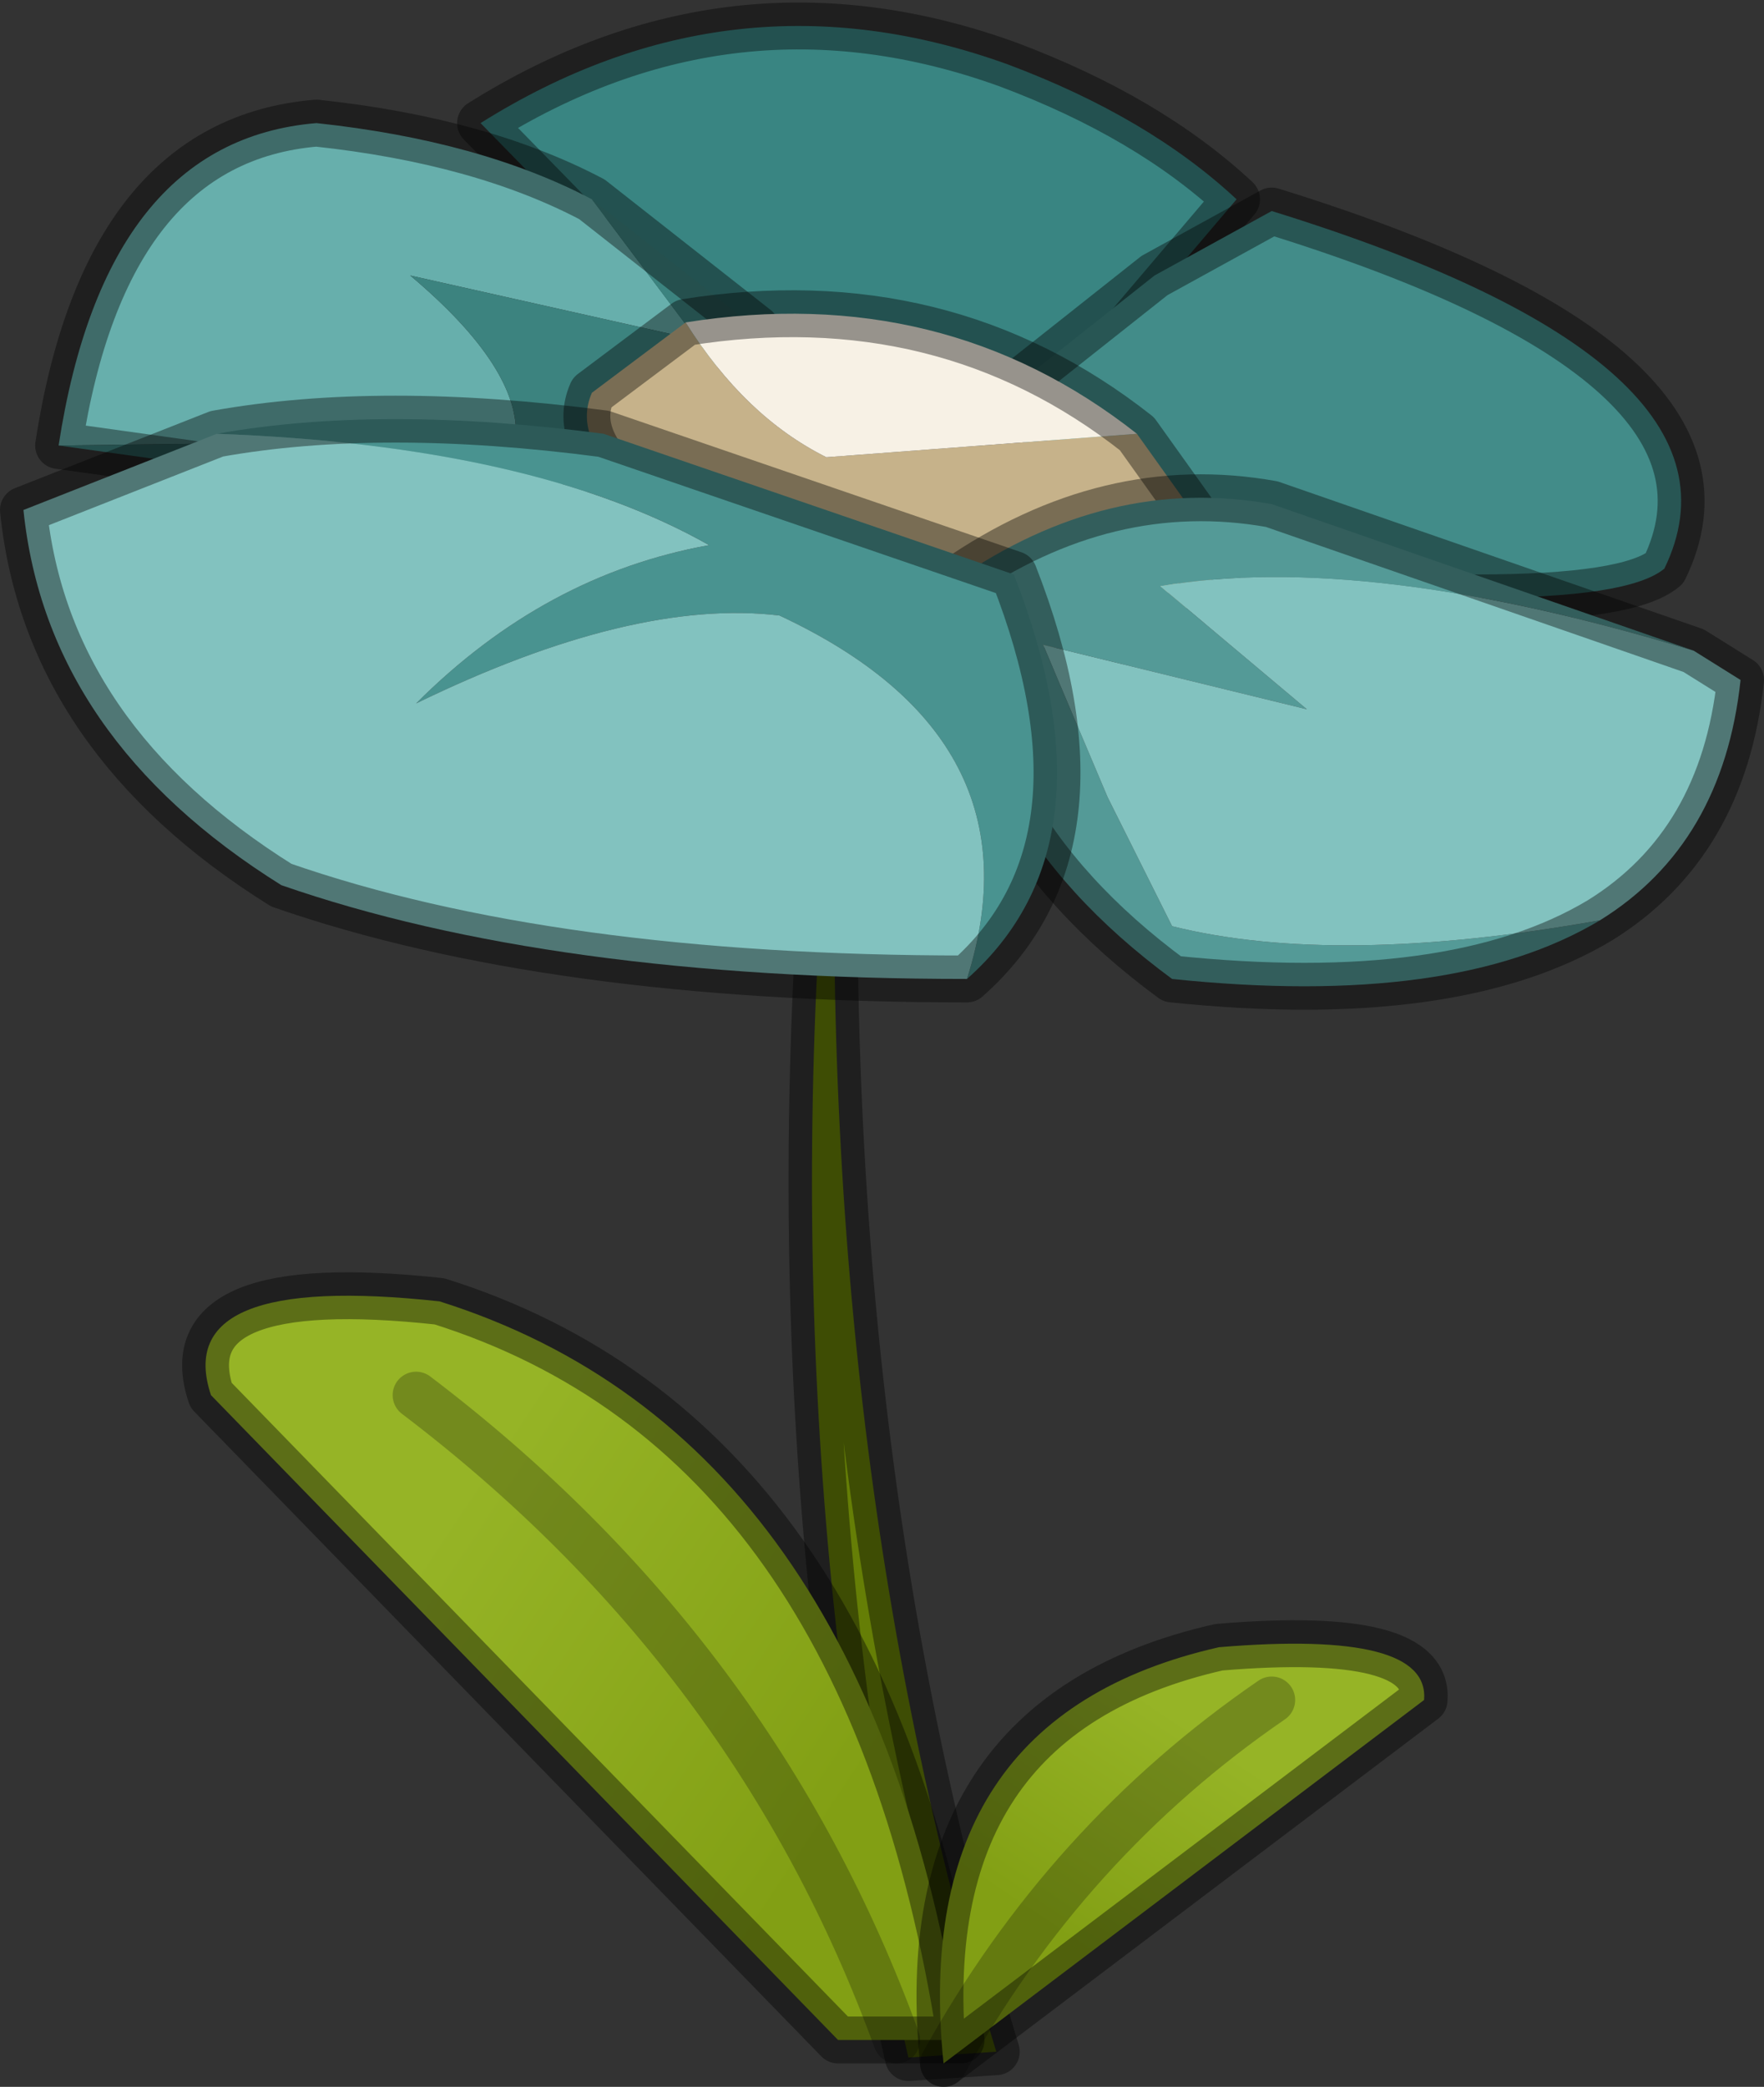 <?xml version="1.0" encoding="UTF-8" standalone="no"?>
<svg xmlns:ffdec="https://www.free-decompiler.com/flash" xmlns:xlink="http://www.w3.org/1999/xlink" ffdec:objectType="frame" height="17.8px" width="15.05px" xmlns="http://www.w3.org/2000/svg">
  <rect width="100%" height="100%" fill="#333333" stroke="none"/>
  <g transform="matrix(1.0, 0.0, 0.0, 1.0, 7.8, 17.6)">
    <use ffdec:characterId="956" height="17.8" transform="matrix(1.0, 0.0, 0.0, 1.0, -7.8, -17.6)" width="15.05" xlink:href="#decoration3-shape0"/>
  </g>
  <defs>
    <g id="decoration3-shape0" transform="matrix(1.0, 0.0, 0.0, 1.0, 7.8, 17.6)">
      <path d="M1.05 -13.9 L-1.6 -14.4 -3.7 -16.55 Q-1.55 -17.9 0.8 -17.05 2.0 -16.6 2.75 -15.9 L1.05 -13.9" fill="#398582" fill-rule="evenodd" stroke="none"/>
      <path d="M1.05 -13.9 L-1.6 -14.4 -3.7 -16.55 Q-1.55 -17.9 0.8 -17.05 2.0 -16.6 2.75 -15.9 L1.05 -13.9 Z" fill="none" stroke="#000000" stroke-linecap="round" stroke-linejoin="round" stroke-opacity="0.388" stroke-width="0.4"/>
      <path d="M-7.3 -13.8 Q-6.9 -16.4 -5.1 -16.55 -3.7 -16.4 -2.75 -15.9 L-1.85 -14.7 -4.3 -15.25 Q-3.35 -14.45 -3.4 -13.85 L-7.3 -13.8" fill="#67afac" fill-rule="evenodd" stroke="none"/>
      <path d="M-7.3 -13.8 L-3.4 -13.85 Q-3.35 -14.45 -4.3 -15.25 L-1.85 -14.7 -2.75 -15.9 -1.35 -14.8 -3.0 -13.2 -7.3 -13.8" fill="#3c837f" fill-rule="evenodd" stroke="none"/>
      <path d="M-2.75 -15.9 Q-3.7 -16.4 -5.1 -16.55 -6.9 -16.4 -7.3 -13.8 L-3.0 -13.2 -1.35 -14.8 -2.75 -15.9 Z" fill="none" stroke="#000000" stroke-linecap="round" stroke-linejoin="round" stroke-opacity="0.388" stroke-width="0.4"/>
      <path d="M6.4 -12.75 Q5.8 -12.25 1.15 -12.75 L0.85 -14.3 2.05 -15.25 3.05 -15.8 Q7.25 -14.5 6.4 -12.75" fill="#428c89" fill-rule="evenodd" stroke="none"/>
      <path d="M6.4 -12.75 Q5.8 -12.25 1.15 -12.75 L0.85 -14.3 2.05 -15.25 3.05 -15.8 Q7.25 -14.5 6.4 -12.75 Z" fill="none" stroke="#000000" stroke-linecap="round" stroke-linejoin="round" stroke-opacity="0.388" stroke-width="0.4"/>
      <path d="M1.9 -13.9 L2.65 -12.85 Q2.0 -11.5 -0.6 -12.5 -3.1 -13.45 -2.75 -14.25 L-1.95 -14.85 Q-1.45 -14.05 -0.75 -13.7 L1.9 -13.9" fill="#c6b28a" fill-rule="evenodd" stroke="none"/>
      <path d="M-1.95 -14.85 Q0.25 -15.2 1.9 -13.9 L-0.75 -13.7 Q-1.45 -14.05 -1.95 -14.85" fill="#f7f1e5" fill-rule="evenodd" stroke="none"/>
      <path d="M1.9 -13.9 L2.65 -12.85 Q2.0 -11.5 -0.6 -12.5 -3.1 -13.45 -2.75 -14.25 L-1.95 -14.85 Q0.25 -15.2 1.9 -13.9 Z" fill="none" stroke="#000000" stroke-linecap="round" stroke-linejoin="round" stroke-opacity="0.388" stroke-width="0.4"/>
      <path d="M-0.05 -0.05 Q-1.3 -5.55 -0.65 -11.6 -0.9 -5.35 0.7 -0.1 L-0.05 -0.05" fill="#657e06" fill-rule="evenodd" stroke="none"/>
      <path d="M-0.05 -0.05 L0.7 -0.1 Q-0.9 -5.35 -0.65 -11.6 -1.3 -5.55 -0.05 -0.05 Z" fill="none" stroke="#000000" stroke-linecap="round" stroke-linejoin="round" stroke-opacity="0.388" stroke-width="0.4"/>
      <path d="M5.85 -9.75 Q4.6 -9.0 2.2 -9.25 0.3 -10.65 0.35 -12.65 1.65 -13.55 3.05 -13.3 L6.65 -12.05 Q3.85 -12.9 2.1 -12.6 L3.35 -11.55 1.1 -12.1 1.65 -10.8 2.2 -9.7 Q3.6 -9.35 5.85 -9.75" fill="#549a97" fill-rule="evenodd" stroke="none"/>
      <path d="M6.65 -12.05 L7.05 -11.8 Q6.9 -10.4 5.85 -9.75 3.6 -9.35 2.2 -9.7 L1.65 -10.8 1.1 -12.1 3.35 -11.55 2.1 -12.6 Q3.85 -12.9 6.65 -12.05" fill="#82c2bf" fill-rule="evenodd" stroke="none"/>
      <path d="M5.85 -9.75 Q4.6 -9.0 2.2 -9.25 0.3 -10.65 0.35 -12.65 1.65 -13.55 3.05 -13.3 L6.65 -12.05 7.05 -11.8 Q6.9 -10.4 5.85 -9.75 Z" fill="none" stroke="#000000" stroke-linecap="round" stroke-linejoin="round" stroke-opacity="0.388" stroke-width="0.4"/>
      <path d="M-5.95 -13.9 Q-4.55 -14.15 -2.65 -13.9 L0.85 -12.7 Q1.75 -10.4 0.45 -9.25 1.1 -11.3 -1.15 -12.35 -2.4 -12.5 -4.25 -11.6 -3.15 -12.7 -1.75 -12.95 -3.25 -13.8 -5.95 -13.9" fill="#499390" fill-rule="evenodd" stroke="none"/>
      <path d="M0.45 -9.25 Q-3.1 -9.25 -5.4 -10.05 -7.4 -11.3 -7.6 -13.25 L-5.95 -13.9 Q-3.25 -13.8 -1.75 -12.95 -3.15 -12.7 -4.25 -11.6 -2.4 -12.5 -1.15 -12.35 1.1 -11.3 0.45 -9.25" fill="#82c2bf" fill-rule="evenodd" stroke="none"/>
      <path d="M-5.95 -13.9 Q-4.55 -14.15 -2.65 -13.9 L0.85 -12.7 Q1.75 -10.4 0.45 -9.25 -3.1 -9.25 -5.4 -10.05 -7.4 -11.3 -7.6 -13.25 L-5.95 -13.9 Z" fill="none" stroke="#000000" stroke-linecap="round" stroke-linejoin="round" stroke-opacity="0.388" stroke-width="0.4"/>
      <path d="M-0.15 -0.2 L-0.65 -0.2 -6.0 -5.7 Q-6.35 -6.75 -4.05 -6.5 -0.4 -5.35 0.4 -0.2 L-0.15 -0.2 Q-1.35 -3.5 -4.25 -5.7 -1.35 -3.5 -0.15 -0.2" fill="url(#decoration3-gradient0)" fill-rule="evenodd" stroke="none"/>
      <path d="M-0.15 -0.2 Q-1.35 -3.5 -4.25 -5.7" fill="none" stroke="#000000" stroke-linecap="round" stroke-linejoin="round" stroke-opacity="0.231" stroke-width="0.4"/>
      <path d="M-0.15 -0.2 L0.4 -0.2 Q-0.4 -5.35 -4.05 -6.5 -6.35 -6.75 -6.0 -5.7 L-0.65 -0.2 -0.15 -0.2 Z" fill="none" stroke="#000000" stroke-linecap="round" stroke-linejoin="round" stroke-opacity="0.388" stroke-width="0.4"/>
      <path d="M4.35 -3.1 L0.25 0.0 Q-0.05 -2.95 2.6 -3.55 4.4 -3.7 4.35 -3.1 M3.05 -3.1 Q1.3 -1.9 0.25 0.0 1.3 -1.9 3.05 -3.1" fill="url(#decoration3-gradient1)" fill-rule="evenodd" stroke="none"/>
      <path d="M4.35 -3.1 L0.25 0.0 Q-0.05 -2.95 2.6 -3.55 4.4 -3.7 4.35 -3.1" fill="none" stroke="#000000" stroke-linecap="round" stroke-linejoin="round" stroke-opacity="0.388" stroke-width="0.4"/>
      <path d="M0.25 0.0 Q1.3 -1.9 3.05 -3.1" fill="none" stroke="#000000" stroke-linecap="round" stroke-linejoin="round" stroke-opacity="0.231" stroke-width="0.4"/>
    </g>
    <linearGradient gradientTransform="matrix(0.002, 0.002, -0.002, 0.003, -2.45, -3.25)" gradientUnits="userSpaceOnUse" id="decoration3-gradient0" spreadMethod="pad" x1="-819.2" x2="819.2">
      <stop offset="0.043" stop-color="#96b426"/>
      <stop offset="0.969" stop-color="#829f14"/>
    </linearGradient>
    <linearGradient gradientTransform="matrix(-0.001, 0.001, 0.003, 0.002, 2.25, -1.7)" gradientUnits="userSpaceOnUse" id="decoration3-gradient1" spreadMethod="pad" x1="-819.2" x2="819.2">
      <stop offset="0.043" stop-color="#96b426"/>
      <stop offset="0.969" stop-color="#829f14"/>
    </linearGradient>
  </defs>
</svg>
